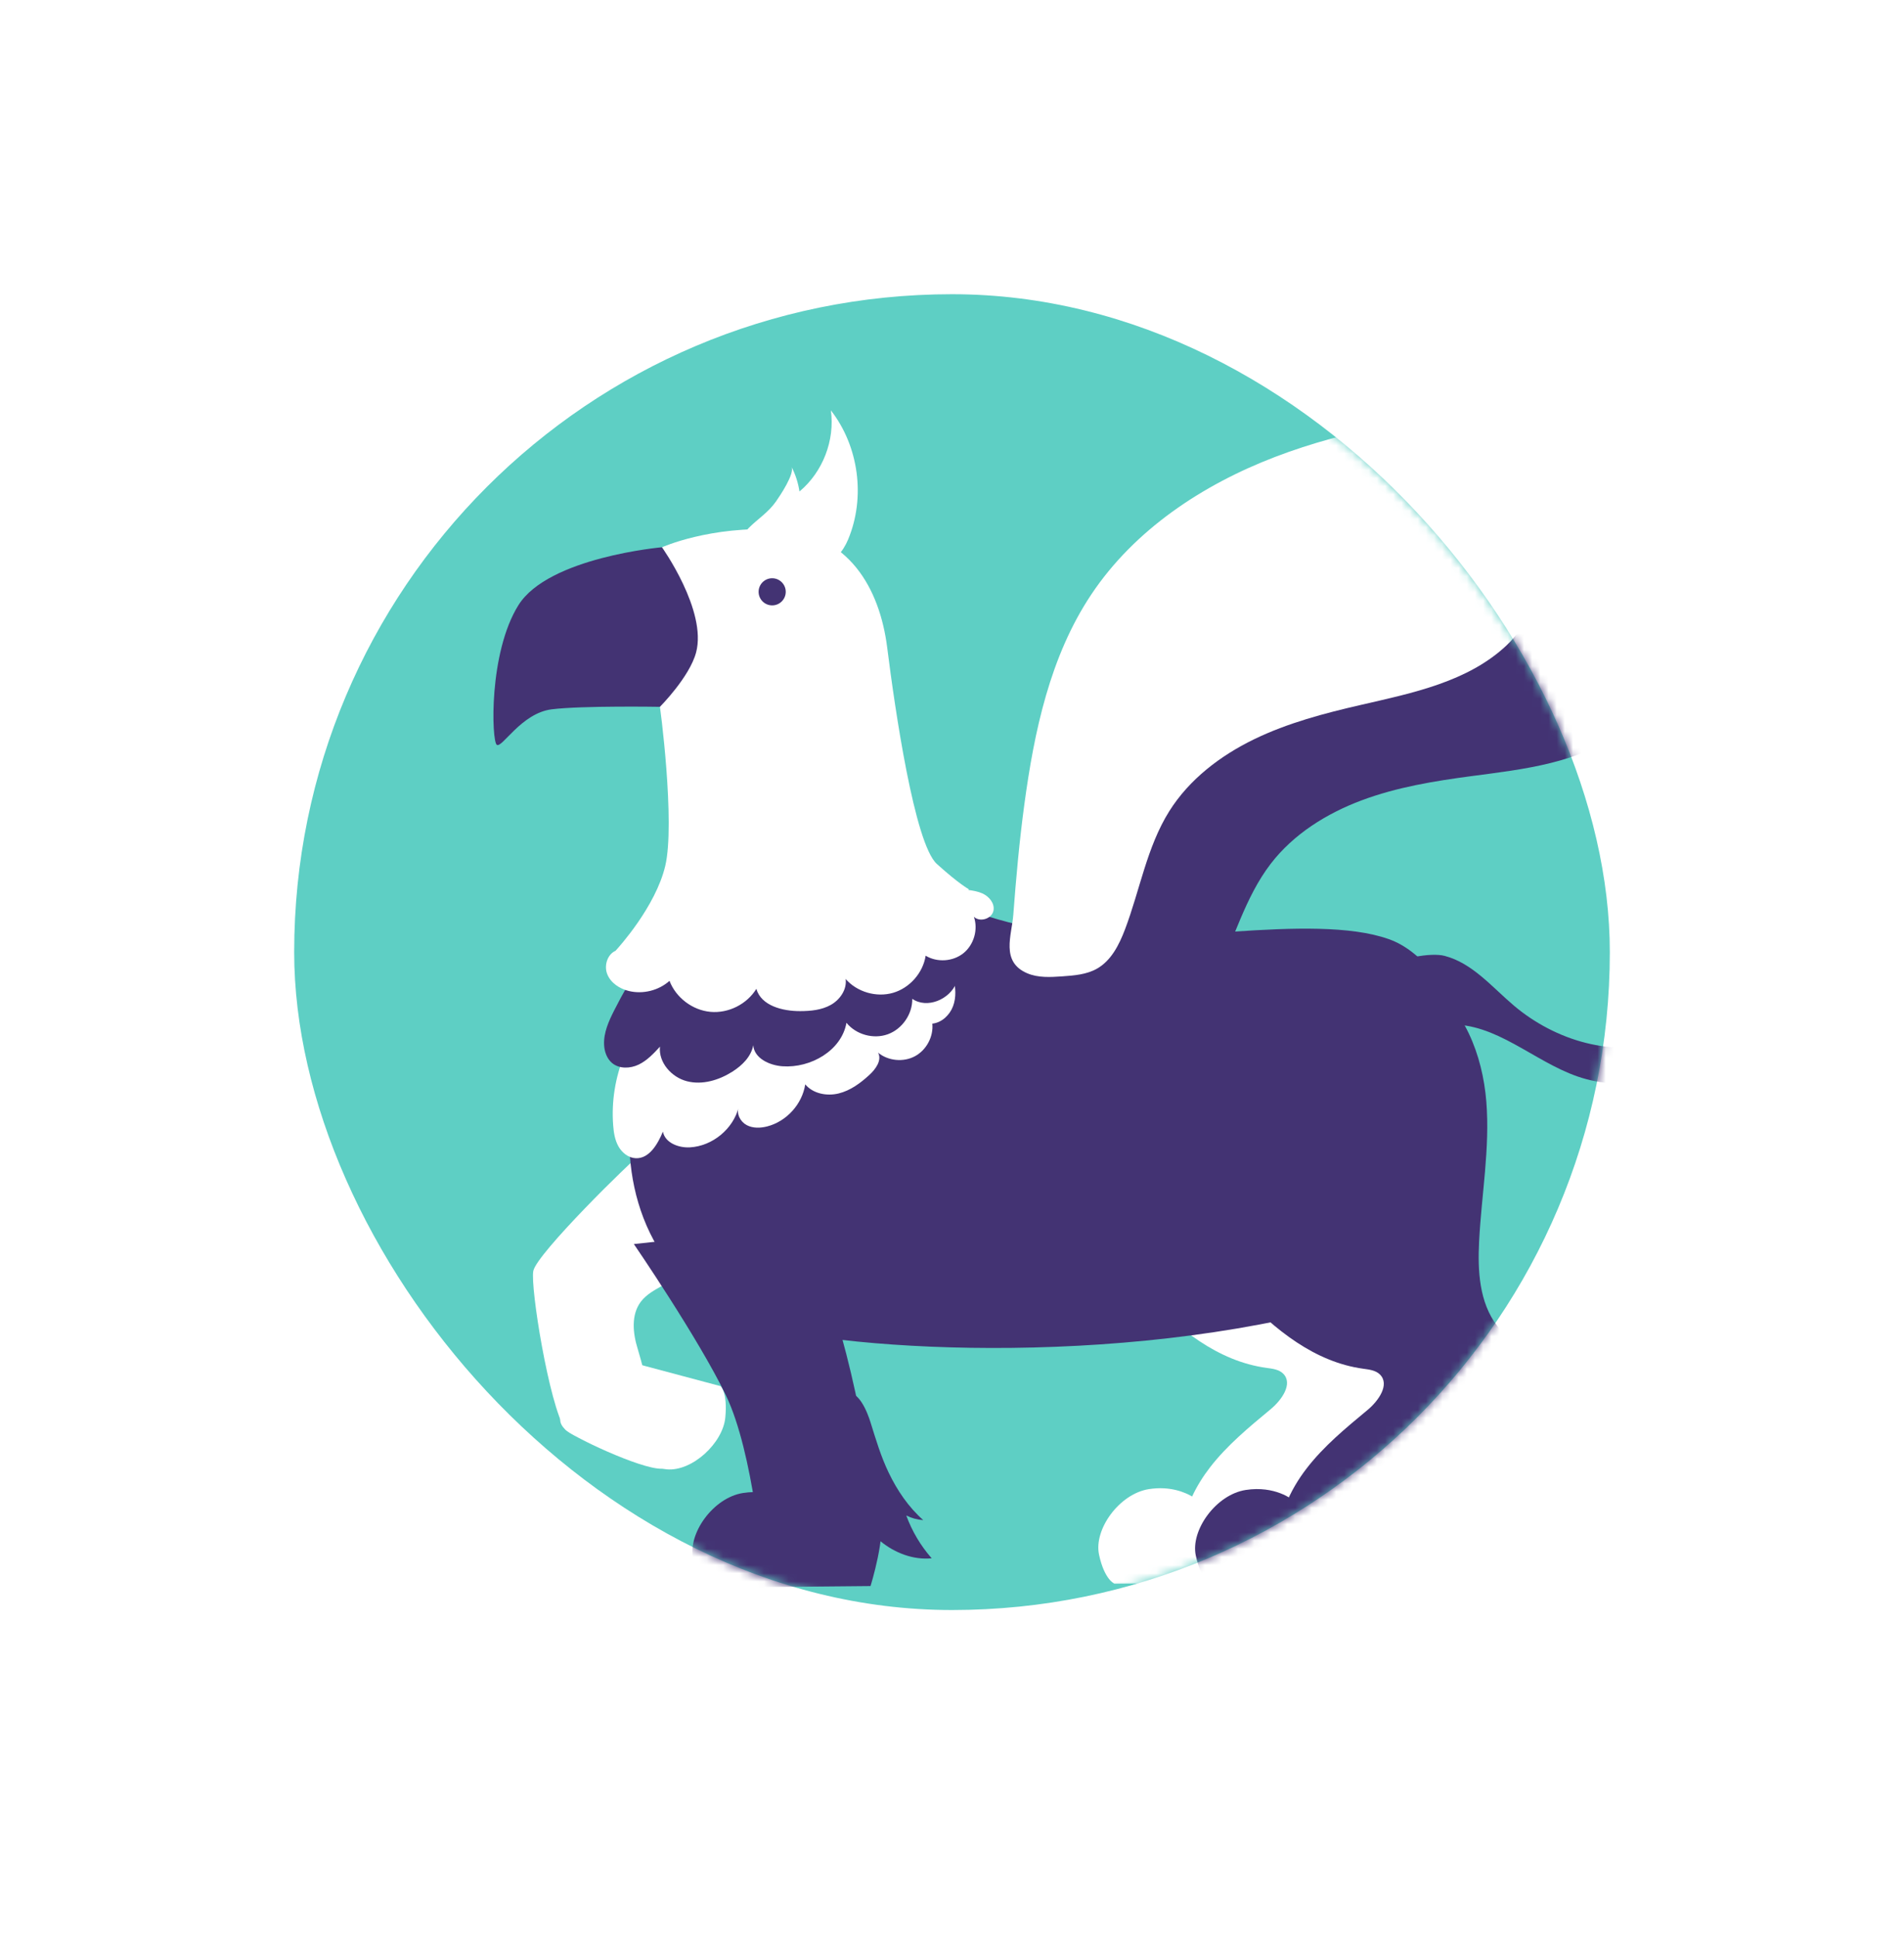 <svg width="233" height="237" viewBox="0 0 233 237" fill="none" xmlns="http://www.w3.org/2000/svg">
<g filter="url(#filter0_bd)">
<circle cx="116.5" cy="116.5" r="96" stroke="white"/>
</g>
<g filter="url(#filter1_bd)">
<circle cx="116.5" cy="116.5" r="96.5" fill="url(#paint0_linear)"/>
</g>
<rect x="36" y="36" width="161" height="161" rx="80.5" fill="#5ECFC4"/>
<mask id="mask0" mask-type="alpha" maskUnits="userSpaceOnUse" x="36" y="36" width="161" height="161">
<rect x="36" y="36" width="161" height="161" rx="80.5" fill="#5ECFC4"/>
</mask>
<g mask="url(#mask0)">
<path d="M137.905 103.258C139.962 94.411 142.76 85.461 148.489 78.41C154.492 71.023 163.305 66.319 172.476 63.769C181.647 61.221 191.242 60.667 200.756 60.366C202.304 60.317 203.894 60.28 205.359 60.787C206.824 61.293 208.16 62.465 208.412 63.996C208.705 65.79 207.454 67.501 205.983 68.571C204.513 69.643 202.774 70.319 201.364 71.468C203.469 71.205 206.074 72.087 206.45 74.175C206.773 75.96 205.307 77.537 203.878 78.657C201.849 80.246 199.641 81.604 197.306 82.694C198.66 81.431 201.093 82.967 201.205 84.813C201.316 86.66 199.951 88.265 198.491 89.401C193.361 93.386 186.514 94.11 180.075 94.963C175.521 95.566 170.951 96.314 166.647 97.921C162.344 99.529 158.29 102.058 155.494 105.702C152.352 109.797 151.015 114.957 148.737 119.59C147.846 121.397 146.697 123.236 144.858 124.053C143.532 124.644 142.025 124.619 140.573 124.585C139.114 124.55 137.591 124.499 136.309 123.798C133.184 122.09 134.871 118.993 135.293 116.537C136.06 112.088 136.882 107.658 137.905 103.258Z" fill="#433373"/>
<path d="M65.264 155.503C64.871 157.451 67.201 171.84 69.149 174.879C69.596 175.576 78.485 179.84 81.02 179.708C80.846 176.384 79.022 168.207 78.033 165.029C77.439 163.119 77.216 160.867 78.424 159.272C79.106 158.372 80.142 157.825 81.127 157.273C83.439 155.977 85.65 154.505 87.735 152.871C88.814 152.027 89.913 151.058 90.29 149.741C90.65 148.474 90.261 147.093 89.581 145.963C87.676 142.805 81.839 138.791 78.605 141.054C77.269 141.99 65.693 153.386 65.264 155.503Z" fill="white"/>
<path d="M174.603 166.582C174.133 164.779 172.484 163.582 171.355 162.101C169.182 159.25 168.977 155.387 169.16 151.807C169.452 146.092 170.502 140.388 170.045 134.684C169.585 128.98 167.298 123.035 162.47 119.965C158.56 117.48 153.459 117.272 149.097 118.833C144.736 120.393 138.967 124.903 136.215 128.629C132.652 133.452 133.906 151.853 139.987 158.214C144.154 162.572 149.017 166.557 154.989 167.371C155.718 167.471 156.514 167.561 157.032 168.082C158.253 169.311 156.849 171.304 155.516 172.411C152.864 174.614 150.174 176.824 148.066 179.554C147.218 180.651 146.47 181.847 145.883 183.109C145.063 182.623 143.209 181.796 140.586 182.208C136.969 182.778 133.83 187.14 134.494 190.23C135.159 193.321 136.385 193.778 136.385 193.778L156.2 193.595C156.2 193.595 157.018 190.995 157.388 188.416C159.106 182.939 162.817 178.089 167.703 175.066C169.376 174.031 171.195 173.186 172.636 171.846C174.074 170.503 175.099 168.485 174.603 166.582Z" fill="white"/>
<path d="M112.98 185.997C112.26 185.951 111.55 185.758 110.905 185.433C111.604 187.352 112.665 189.137 114.014 190.67C111.774 190.894 109.509 190.022 107.766 188.598C106.023 187.171 104.763 185.23 103.837 183.177C102.868 181.028 102.243 178.718 102.036 176.366C101.914 174.994 101.437 170.832 103.357 170.381C105.079 169.976 106.157 172.839 106.525 174.022C107.179 176.118 107.795 178.201 108.749 180.188C109.795 182.363 111.165 184.393 112.98 185.997Z" fill="#433373"/>
<path d="M96.687 183.901C96.687 183.901 94.532 182.112 90.915 182.682C87.297 183.251 84.159 187.613 84.822 190.703C85.487 193.794 86.713 194.251 86.713 194.251L106.529 194.067C106.529 194.067 108.488 187.84 107.717 185.101C106.947 182.361 96.687 183.901 96.687 183.901Z" fill="#433373"/>
<path d="M77.225 177.3C77.225 177.3 78.496 179.511 81.602 179.785C84.708 180.06 88.459 176.575 88.758 173.45C89.058 170.326 88.181 169.607 88.181 169.607L71.964 165.281C71.964 165.281 68.67 170.827 68.552 173.638C68.435 176.451 77.225 177.3 77.225 177.3Z" fill="white"/>
<path d="M117.049 110.604C117.049 110.604 120.887 112.833 131.153 114.406C141.419 115.979 160.537 111.58 169.951 114.909C177.863 117.708 183.515 132.489 178.92 144.285C174.681 155.171 173.6 158.008 156.957 161.501C127.536 167.676 94.387 164.393 88.242 160.489C77.216 153.484 75.741 141.374 77.791 132.368C79.841 123.363 105.011 111.277 105.011 111.277L117.049 110.604Z" fill="#433373"/>
<path d="M76.39 129.15C75.283 131.837 74.816 134.784 75.035 137.683C75.103 138.577 75.243 139.489 75.681 140.269C76.119 141.05 76.912 141.684 77.806 141.718C79.459 141.781 80.486 139.991 81.124 138.466C81.381 139.836 83.037 140.466 84.43 140.388C87.183 140.236 89.721 138.146 90.4 135.471C90.093 136.284 90.598 137.242 91.36 137.657C92.123 138.071 93.058 138.04 93.898 137.822C96.265 137.206 98.169 135.096 98.541 132.679C99.492 133.822 101.18 134.146 102.626 133.793C104.071 133.44 105.311 132.518 106.405 131.509C107.171 130.802 107.945 129.728 107.456 128.806C108.696 129.817 110.55 129.996 111.96 129.241C113.369 128.486 114.248 126.842 114.092 125.251C115.245 125.13 116.214 124.211 116.624 123.126C117.035 122.04 116.957 120.823 116.658 119.702C115.601 115.743 111.91 112.888 107.947 111.843C103.984 110.799 99.779 111.294 95.77 112.142C92.487 112.837 89.252 113.767 86.1 114.919C83.483 115.877 80.89 117.007 78.701 118.73L76.39 129.15Z" fill="white"/>
<path d="M78.84 117.28C77.493 119.326 76.263 121.447 75.159 123.632C74.494 124.947 73.861 126.351 73.924 127.822C73.96 128.66 74.256 129.525 74.897 130.065C75.775 130.803 77.11 130.759 78.145 130.267C79.18 129.773 79.985 128.912 80.762 128.069C80.572 130.005 82.174 131.81 84.058 132.297C85.942 132.783 87.969 132.174 89.613 131.133C90.813 130.376 91.925 129.287 92.178 127.892C92.298 129.492 94.152 130.353 95.753 130.468C99.201 130.712 102.98 128.553 103.584 125.149C104.765 126.598 106.898 127.187 108.654 126.546C110.412 125.905 111.665 124.085 111.639 122.215C113.445 123.465 116.216 122.302 117.034 120.265C117.853 118.227 117.016 115.8 115.459 114.251C113.903 112.702 111.759 111.891 109.626 111.369C106.514 110.612 103.294 110.384 100.091 110.389C92.443 110.401 84.392 111.919 78.606 116.919C79.06 116.619 79.408 116.165 79.577 115.648L78.84 117.28Z" fill="#433373"/>
<path d="M120.232 109.324C119.691 109.077 119.103 108.981 118.512 108.895C118.534 108.826 118.541 108.791 118.541 108.791C118.541 108.791 117.384 108.183 114.646 105.712C111.909 103.241 109.501 86.654 108.575 79.276C107.651 71.898 103.8 65.299 95.353 64.802C86.906 64.305 81.01 66.964 81.01 66.964C81.01 66.964 80.51 85.404 80.651 85.831C80.791 86.259 82.645 100.737 81.41 105.95C80.224 110.955 75.683 115.948 75.323 116.338C74.323 116.782 73.903 118.142 74.305 119.179C74.725 120.265 75.815 120.978 76.946 121.255C78.676 121.678 80.6 121.2 81.929 120.015C82.719 122.075 84.74 123.607 86.939 123.809C89.137 124.012 91.403 122.874 92.557 120.992C93.152 123.065 95.76 123.726 97.916 123.719C99.208 123.715 100.546 123.59 101.673 122.955C102.798 122.321 103.659 121.068 103.484 119.787C104.886 121.386 107.245 122.073 109.287 121.48C111.329 120.886 112.95 119.041 113.276 116.938C114.683 117.792 116.619 117.662 117.901 116.63C119.183 115.597 119.718 113.73 119.18 112.175C119.918 112.888 121.389 112.419 121.577 111.412C121.741 110.533 121.043 109.692 120.232 109.324Z" fill="white"/>
<path d="M81.007 66.962C81.007 66.962 67.118 68.182 63.449 74.036C59.782 79.89 60.155 90.683 60.792 91.135C61.427 91.586 63.792 87.254 67.519 86.79C71.245 86.326 80.756 86.486 80.756 86.486C80.756 86.486 84.379 82.85 85.183 79.836C86.546 74.729 81.007 66.962 81.007 66.962Z" fill="#433373"/>
<path d="M158.2 183.532C158.2 183.532 156.045 181.743 152.427 182.312C148.81 182.882 145.671 187.244 146.335 190.334C147 193.425 148.226 193.882 148.226 193.882L168.042 193.698C168.042 193.698 170 187.471 169.228 184.732C168.458 181.992 158.2 183.532 158.2 183.532Z" fill="#433373"/>
<path d="M186.445 166.686C185.975 164.884 184.327 163.686 183.198 162.205C181.025 159.354 180.82 155.491 181.003 151.912C181.295 146.196 182.345 140.493 181.887 134.788C181.428 129.084 179.141 123.139 174.313 120.069C170.403 117.585 165.302 117.376 160.94 118.937C156.578 120.496 150.81 125.006 148.058 128.733C144.495 133.556 145.749 151.958 151.83 158.319C155.997 162.676 160.859 166.662 166.832 167.476C167.56 167.576 168.357 167.666 168.875 168.187C170.096 169.415 168.692 171.409 167.359 172.516C164.707 174.719 162.017 176.928 159.909 179.658C157.801 182.386 156.299 185.725 156.403 189.171C160.462 189.816 164.52 190.459 168.579 191.103C169.826 184.585 173.904 178.66 179.546 175.168C181.219 174.134 183.038 173.289 184.478 171.949C185.919 170.607 186.942 168.59 186.445 166.686Z" fill="#433373"/>
<path d="M77.567 152.22C77.567 152.22 85.41 163.651 88.826 170.717C92.24 177.783 93.354 192.057 93.354 192.057C93.354 192.057 106.663 192.89 106.439 192.187C106.214 191.482 107.417 186.057 105.686 175.654C103.31 161.381 98.43 149.991 98.43 149.991L77.567 152.22Z" fill="#433373"/>
<path d="M176.789 116.96C180.19 117.846 182.58 120.775 185.261 123.044C190.334 127.337 197.546 129.508 203.825 127.329C210.102 125.149 214.61 117.942 212.617 111.603C213.109 111.517 213.602 111.432 214.095 111.346C215.888 117.106 214.175 123.808 209.841 128.005C205.506 132.201 198.752 133.695 193.053 131.717C187.645 129.84 183.026 125.117 177.307 125.377C175.505 125.457 173.765 126.048 171.976 126.27C170.187 126.492 168.191 126.271 166.906 125.007C161.516 119.698 173.406 116.077 176.789 116.96Z" fill="#433373"/>
<path d="M125.346 98.48C126.561 89.479 128.502 80.302 133.541 72.746C138.821 64.826 147.149 59.311 156.04 55.908C164.928 52.508 174.429 51.05 183.873 49.855C185.411 49.66 186.989 49.476 188.496 49.841C190.002 50.206 191.443 51.246 191.835 52.747C192.297 54.508 191.212 56.327 189.848 57.532C188.486 58.737 186.82 59.574 185.523 60.851C187.594 60.39 190.27 61.024 190.843 63.068C191.333 64.814 190.022 66.523 188.706 67.77C186.836 69.544 184.764 71.103 182.545 72.409C183.773 71.024 186.342 72.324 186.625 74.152C186.911 75.98 185.704 77.707 184.355 78.975C179.624 83.425 172.874 84.793 166.546 86.249C162.069 87.278 157.589 88.453 153.458 90.46C149.327 92.467 145.528 95.368 143.087 99.259C140.345 103.632 139.5 108.896 137.669 113.722C136.955 115.603 135.983 117.541 134.231 118.53C132.965 119.243 131.463 119.361 130.013 119.464C128.557 119.566 127.036 119.659 125.695 119.083C122.423 117.676 123.812 114.435 124 111.95C124.34 107.445 124.741 102.955 125.346 98.48Z" fill="white"/>
<path d="M94.472 74.074C95.389 74.086 96.142 73.352 96.154 72.435C96.166 71.519 95.432 70.766 94.515 70.754C93.599 70.742 92.846 71.476 92.834 72.392C92.822 73.309 93.556 74.062 94.472 74.074Z" fill="#433373"/>
<path d="M96.86 57.116C97.347 58.06 97.677 59.086 97.834 60.138C100.683 57.767 102.187 53.881 101.677 50.211C105.103 54.607 105.939 60.879 103.784 66.019C103.191 67.434 102.056 68.948 100.527 68.815C99.989 68.769 99.494 68.515 99.005 68.281C97.287 67.462 95.473 66.844 93.612 66.445C92.19 66.14 90.028 66.219 91.6 64.627C92.725 63.49 93.996 62.73 94.95 61.374C95.406 60.726 97.287 57.947 96.86 57.116Z" fill="white"/>
</g>
<defs>
<filter id="filter0_bd" x="-37.632" y="-37.632" width="308.263" height="308.263" filterUnits="userSpaceOnUse" color-interpolation-filters="sRGB">
<feFlood flood-opacity="0" result="BackgroundImageFix"/>
<feGaussianBlur in="BackgroundImage" stdDeviation="28.816"/>
<feComposite in2="SourceAlpha" operator="in" result="effect1_backgroundBlur"/>
<feColorMatrix in="SourceAlpha" type="matrix" values="0 0 0 0 0 0 0 0 0 0 0 0 0 0 0 0 0 0 127 0"/>
<feOffset/>
<feGaussianBlur stdDeviation="10"/>
<feColorMatrix type="matrix" values="0 0 0 0 0.431 0 0 0 0 0.224 0 0 0 0 0.898 0 0 0 1 0"/>
<feBlend mode="normal" in2="effect1_backgroundBlur" result="effect2_dropShadow"/>
<feBlend mode="normal" in="SourceGraphic" in2="effect2_dropShadow" result="shape"/>
</filter>
<filter id="filter1_bd" x="0" y="0" width="233" height="237" filterUnits="userSpaceOnUse" color-interpolation-filters="sRGB">
<feFlood flood-opacity="0" result="BackgroundImageFix"/>
<feGaussianBlur in="BackgroundImage" stdDeviation="10"/>
<feComposite in2="SourceAlpha" operator="in" result="effect1_backgroundBlur"/>
<feColorMatrix in="SourceAlpha" type="matrix" values="0 0 0 0 0 0 0 0 0 0 0 0 0 0 0 0 0 0 127 0"/>
<feOffset dy="4"/>
<feGaussianBlur stdDeviation="10"/>
<feColorMatrix type="matrix" values="0 0 0 0 1 0 0 0 0 1 0 0 0 0 1 0 0 0 0.15 0"/>
<feBlend mode="normal" in2="effect1_backgroundBlur" result="effect2_dropShadow"/>
<feBlend mode="normal" in="SourceGraphic" in2="effect2_dropShadow" result="shape"/>
</filter>
<linearGradient id="paint0_linear" x1="135.029" y1="10.46" x2="135.029" y2="213" gradientUnits="userSpaceOnUse">
<stop stop-color="white" stop-opacity="0.4"/>
<stop offset="1" stop-color="white" stop-opacity="0.25"/>
</linearGradient>
</defs>
</svg>
